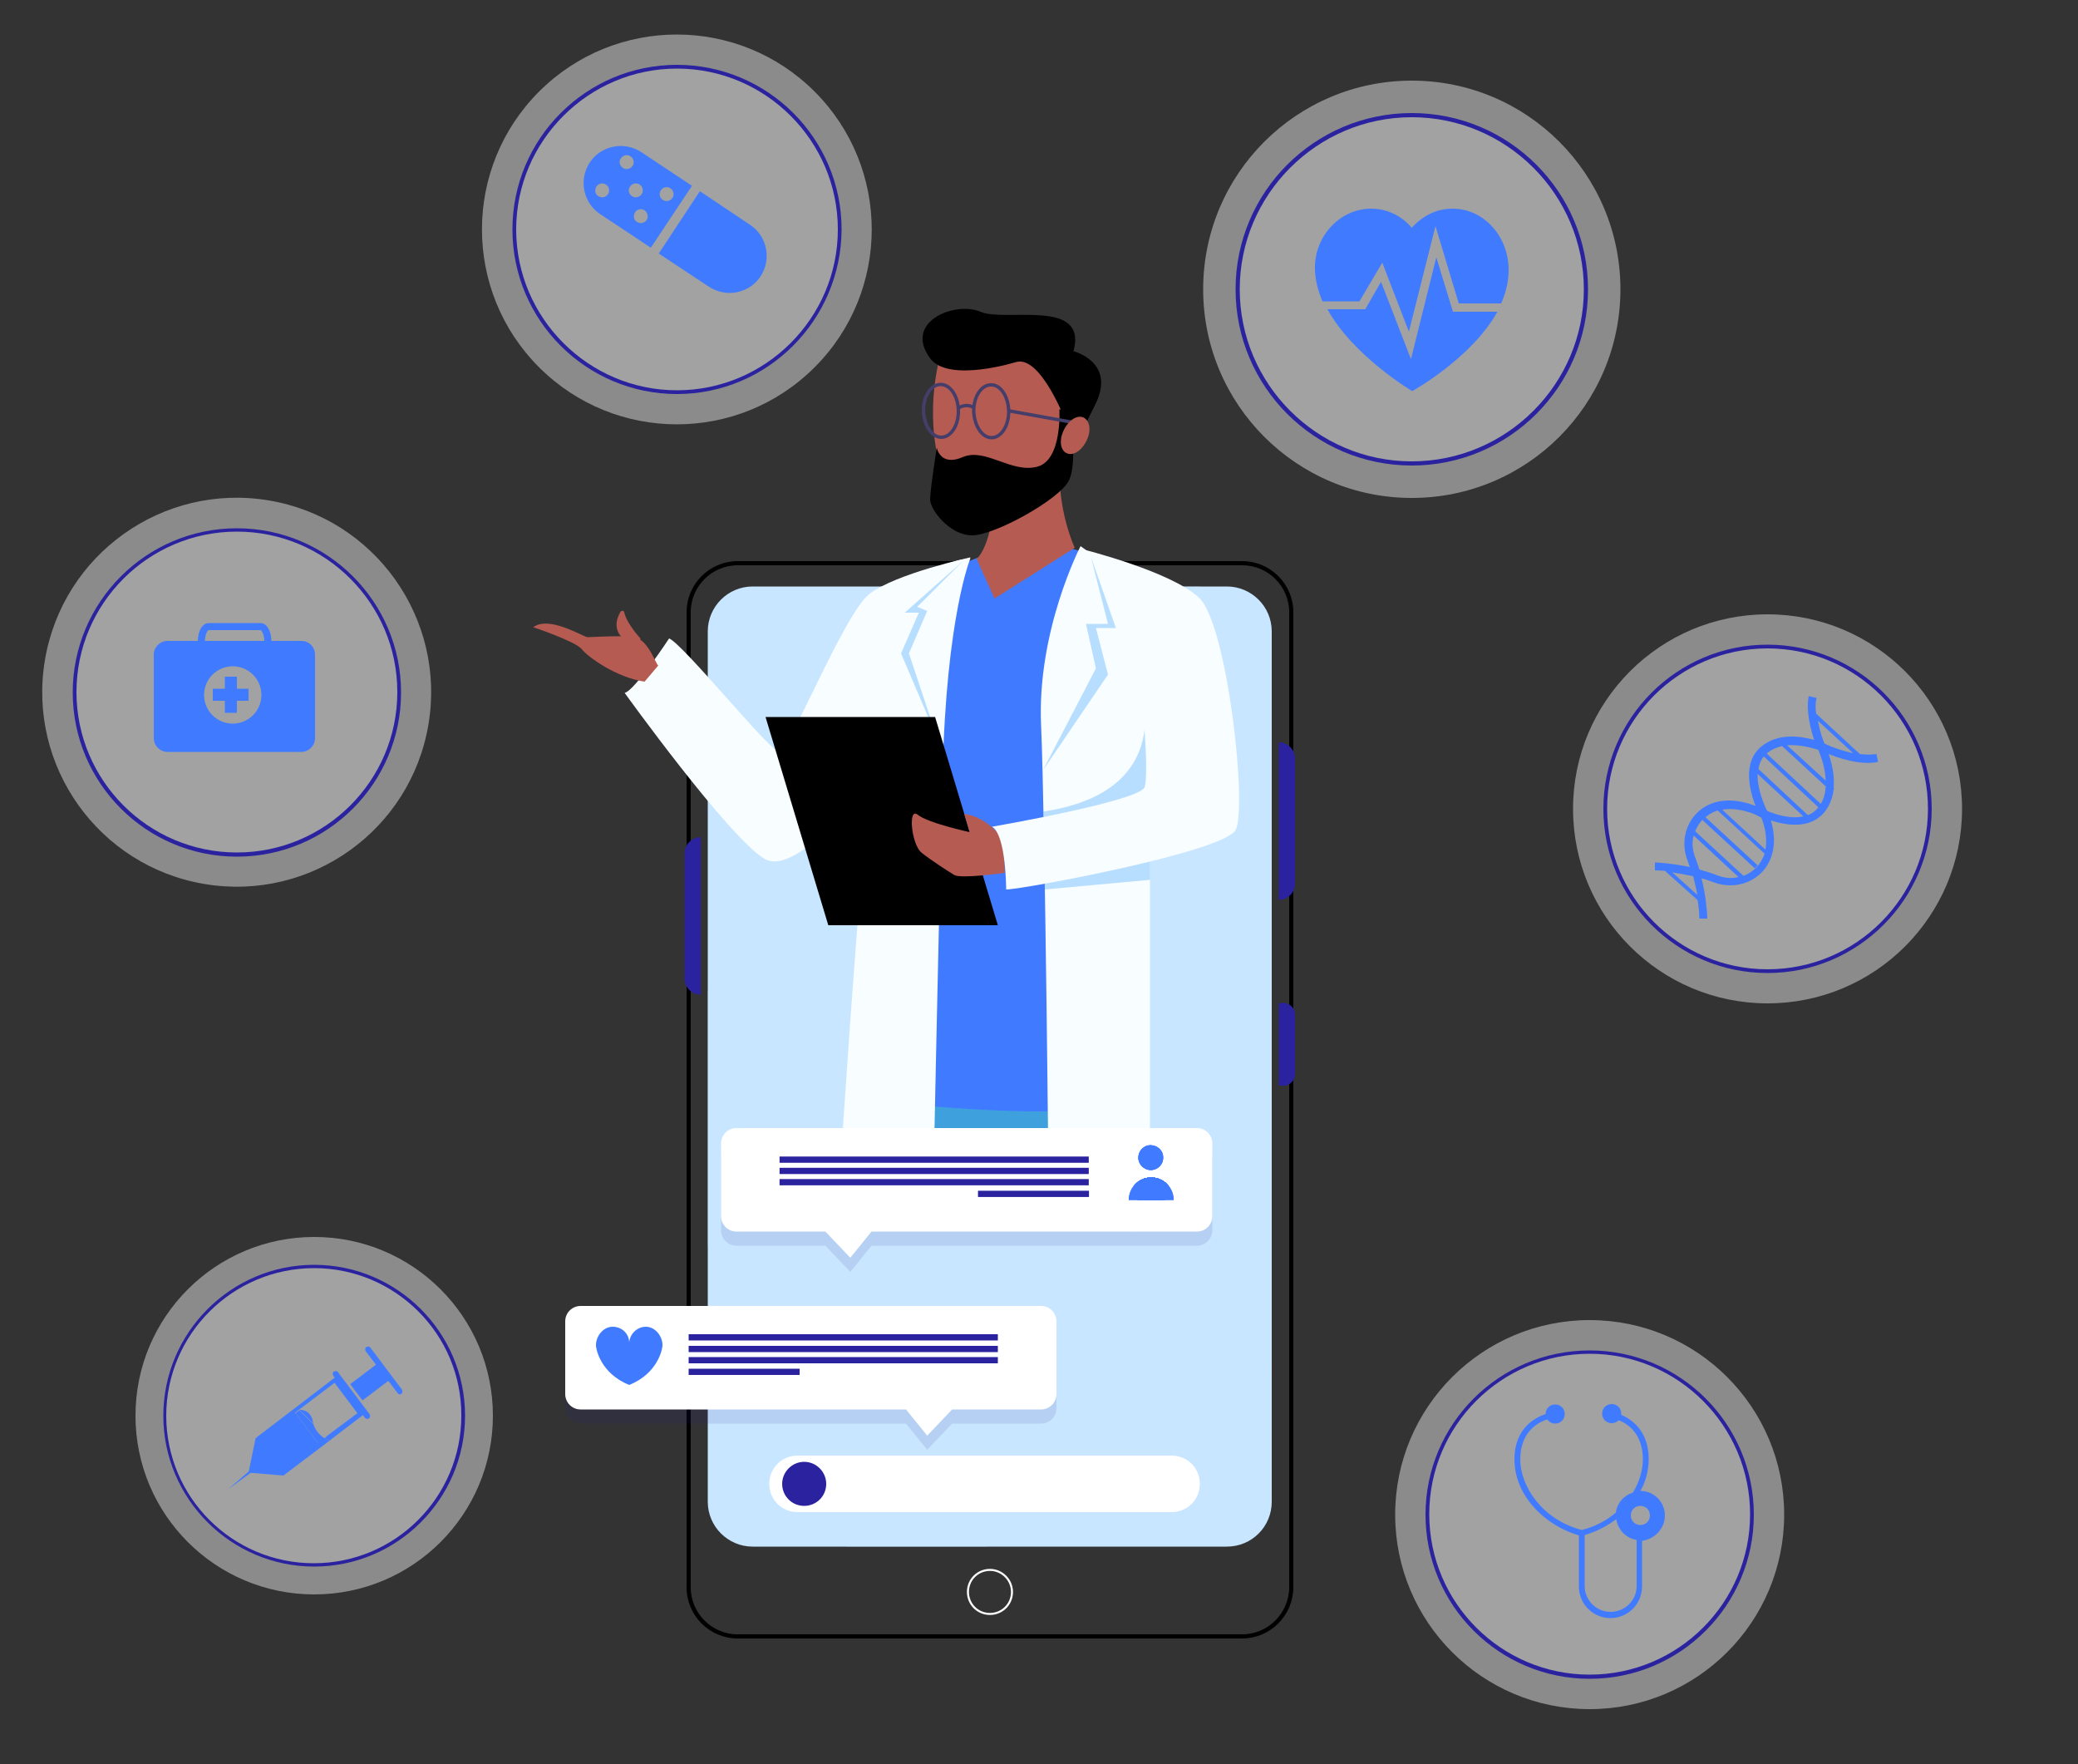 <?xml version="1.0" encoding="utf-8"?>
<!-- Generator: Adobe Illustrator 25.0.1, SVG Export Plug-In . SVG Version: 6.00 Build 0)  -->
<svg version="1.1" id="OBJECTS" xmlns="http://www.w3.org/2000/svg" xmlns:xlink="http://www.w3.org/1999/xlink" x="0px" y="0px"
	 viewBox="0 0 500 424.5" style="enable-background:new 0 0 500 424.5;" xml:space="preserve">
<rect x="0" y="0" width="500" height="424.5" fill="#333333" stroke="none"/>
<style type="text/css">
	.st0{opacity:0.2;fill:#FFFFFF;}
	.st1{opacity:0.43;fill:#FFFFFF;}
	.st2{fill:#2A229E;}
	.st3{fill:#407BFF;}
	.st4{fill:none;stroke:#000000;stroke-miterlimit:10;}
	.st5{opacity:0.27;clip-path:url(#XMLID_2_);fill:#C8E6FF;}
	.st6{fill:none;stroke:#FFFFFF;stroke-width:0.486;stroke-miterlimit:10;}
	.st7{opacity:0.11;fill:#2A229E;}
	.st8{fill:#FFFFFF;}
	.st9{clip-path:url(#XMLID_6_);fill:#1A6DFF;}
	.st10{opacity:0.47;clip-path:url(#XMLID_7_);fill:#6FBCFF;}
	.st11{fill:#F8FDFF;}
	.st12{fill:#B55B52;}
	.st13{fill:#FFC6BA;}
	.st14{opacity:0.47;fill:#6FBCFF;}
	.st15{fill:none;stroke:#453E6B;stroke-width:0.809;stroke-miterlimit:10;}
	.st16{clip-path:url(#SVGID_2_);fill:#407BFF;}
	.st17{clip-path:url(#SVGID_4_);fill:#407BFF;}
</style>
<circle class="st0" cx="162.9" cy="55.2" r="39.1"/>
<ellipse transform="matrix(0.707 -0.707 0.707 0.707 8.662 131.343)" class="st1" cx="162.9" cy="55.2" rx="46.9" ry="46.9"/>
<g>
	<path class="st2" d="M162.9,94.8c-21.8,0-39.6-17.7-39.6-39.6c0-21.8,17.7-39.6,39.6-39.6c21.8,0,39.6,17.7,39.6,39.6
		C202.4,77,184.7,94.8,162.9,94.8z M162.9,16.5c-21.3,0-38.7,17.4-38.7,38.7c0,21.3,17.4,38.7,38.7,38.7s38.7-17.4,38.7-38.7
		C201.6,33.9,184.2,16.5,162.9,16.5z"/>
</g>
<ellipse transform="matrix(0.932 -0.362 0.362 0.932 -41.62 167.266)" class="st0" cx="425.3" cy="194.6" rx="39.1" ry="39.1"/>
<circle class="st1" cx="425.3" cy="194.6" r="46.8"/>
<g>
	<path class="st2" d="M425.3,234.1c-21.8,0-39.5-17.7-39.5-39.5s17.7-39.5,39.5-39.5c21.8,0,39.5,17.7,39.5,39.5
		S447,234.1,425.3,234.1z M425.3,156c-21.3,0-38.6,17.3-38.6,38.6c0,21.3,17.3,38.6,38.6,38.6c21.3,0,38.6-17.3,38.6-38.6
		C463.9,173.3,446.6,156,425.3,156z"/>
</g>
<circle class="st0" cx="339.7" cy="69.6" r="41.9"/>
<circle class="st1" cx="339.7" cy="69.6" r="50.2"/>
<g>
	<path class="st2" d="M339.7,112c-23.4,0-42.4-19-42.4-42.4c0-23.4,19-42.4,42.4-42.4c23.4,0,42.4,19,42.4,42.4
		C382.1,93,363.1,112,339.7,112z M339.7,28.2c-22.8,0-41.4,18.6-41.4,41.4s18.6,41.4,41.4,41.4c22.8,0,41.4-18.6,41.4-41.4
		S362.5,28.2,339.7,28.2z"/>
</g>
<g>
	<path class="st3" d="M170.6,69c4.1,2.7,9.7,1.6,12.4-2.5c2.7-4.1,1.6-9.7-2.5-12.4L168.4,46l-9.9,15L170.6,69z"/>
	<path class="st3" d="M166.5,44.7l-12.2-8.1c-4.1-2.7-9.7-1.6-12.4,2.5c-2.7,4.1-1.6,9.7,2.5,12.4l12.2,8.1L166.5,44.7z M149.4,38.1
		c0.5-0.8,1.6-1,2.3-0.5c0.8,0.5,1,1.6,0.5,2.3c-0.5,0.8-1.6,1-2.3,0.5C149.1,39.9,148.8,38.8,149.4,38.1z M159,45.8
		c0.5-0.8,1.6-1,2.3-0.5c0.8,0.5,1,1.6,0.5,2.3c-0.5,0.8-1.6,1-2.3,0.5C158.7,47.6,158.5,46.6,159,45.8z M151.6,44.9
		c0.5-0.8,1.6-1,2.3-0.5c0.8,0.5,1,1.6,0.5,2.3c-0.5,0.8-1.6,1-2.3,0.5C151.3,46.7,151,45.7,151.6,44.9z M143.5,44.9
		c0.5-0.8,1.6-1,2.3-0.5c0.8,0.5,1,1.6,0.5,2.3c-0.5,0.8-1.6,1-2.3,0.5C143.2,46.8,143,45.7,143.5,44.9z M152.8,51.1
		c0.5-0.8,1.6-1,2.3-0.5s1,1.6,0.5,2.3c-0.5,0.8-1.6,1-2.3,0.5C152.5,53,152.3,51.9,152.8,51.1z"/>
</g>
<circle class="st0" cx="75.6" cy="340.6" r="35.9"/>
<circle class="st1" cx="75.6" cy="340.6" r="43"/>
<g>
	<path class="st2" d="M75.6,376.9c-20,0-36.3-16.3-36.3-36.3c0-20,16.3-36.3,36.3-36.3c20,0,36.3,16.3,36.3,36.3
		C111.9,360.6,95.6,376.9,75.6,376.9z M75.6,305.1C56,305.1,40,321,40,340.6c0,19.6,15.9,35.5,35.5,35.5s35.5-15.9,35.5-35.5
		C111.1,321,95.1,305.1,75.6,305.1z"/>
</g>
<g>
	<g>
		<polygon class="st3" points="54.9,358.3 54.9,358.3 60.8,353.2 61.2,353.7 		"/>
		<path class="st3" d="M78.1,346l-1.6,1.2l-5.5-7.3l0.9-0.7l8.6-6.5l5.5,7.3l-7.5,5.6l0.9,0.9l8.4-6.4l-6.8-9L61.5,346l-1.7,8.3
			l8.4,0.7l11.1-8.4C79.1,346.5,78.6,346.3,78.1,346z"/>
		<path class="st3" d="M75.4,342.6l-3.4-3.3l-0.9,0.7l5.5,7.3l1.6-1.2C77.1,345.4,75.9,344.3,75.4,342.6z"/>
		<path class="st3" d="M78.1,346c0.5,0.3,1,0.5,1.3,0.6l0.1-0.1l-0.9-0.9L78.1,346z"/>
		<path class="st3" d="M75.3,342c-0.6-3.1-3.3-2.8-3.3-2.8l3.4,3.3C75.3,342.4,75.3,342.2,75.3,342z"/>
	</g>
	<path class="st3" d="M87.8,341.1L80.2,331c-0.2-0.3-0.2-0.8,0.1-1v0c0.3-0.2,0.8-0.2,1,0.1l7.6,10.1c0.2,0.3,0.2,0.8-0.1,1l0,0
		C88.5,341.5,88,341.4,87.8,341.1z"/>
	<path class="st3" d="M95.7,335.2L88,325.1c-0.2-0.3-0.2-0.8,0.1-1l0,0c0.3-0.2,0.8-0.2,1,0.1l7.6,10.1c0.2,0.3,0.2,0.8-0.1,1l0,0
		C96.3,335.6,95.9,335.5,95.7,335.2z"/>
	
		<rect x="86.6" y="328.1" transform="matrix(0.603 0.798 -0.798 0.603 300.571 60.998)" class="st3" width="4.9" height="8.4"/>
</g>
<ellipse transform="matrix(0.239 -0.971 0.971 0.239 -118.396 182.002)" class="st0" cx="57" cy="166.6" rx="39.1" ry="39.1"/>
<ellipse transform="matrix(0.165 -0.986 0.986 0.165 -116.721 195.255)" class="st1" cx="57" cy="166.6" rx="46.8" ry="46.8"/>
<g>
	<path class="st2" d="M57,206.1c-21.8,0-39.5-17.7-39.5-39.5s17.7-39.5,39.5-39.5c21.8,0,39.5,17.7,39.5,39.5S78.8,206.1,57,206.1z
		 M57,127.9c-21.3,0-38.6,17.3-38.6,38.6s17.3,38.6,38.6,38.6c21.3,0,38.6-17.3,38.6-38.6S78.3,127.9,57,127.9z"/>
</g>
<g>
	<polygon class="st3" points="59.8,165.7 57,165.7 57,162.8 54.1,162.8 54.1,165.7 51.2,165.7 51.2,168.6 54.1,168.6 54.1,171.5 
		57,171.5 57,168.6 59.8,168.6 	"/>
	<path class="st3" d="M72.5,154.2H40.3c-1.8,0-3.3,1.5-3.3,3.3v20.1c0,1.8,1.5,3.3,3.3,3.3h32.2c1.8,0,3.3-1.5,3.3-3.3v-20.1
		C75.8,155.7,74.4,154.2,72.5,154.2z M56,174.1c-3.8,0-6.9-3.1-6.9-6.9c0-3.8,3.1-6.9,6.9-6.9c3.8,0,6.9,3.1,6.9,6.9
		C62.9,171,59.8,174.1,56,174.1z"/>
	<g>
		<path class="st3" d="M65.3,155.9h-1.7v-1.6c0-1.7-0.7-2.7-0.9-2.7H50.2c-0.2,0-0.9,1-0.9,2.7v1.6h-1.7v-1.6c0-2.5,1.1-4.4,2.6-4.4
			h12.5c1.5,0,2.6,1.9,2.6,4.4V155.9z"/>
	</g>
</g>
<g>
	<path class="st3" d="M332.6,63.2l6.4,16.6l6.4-25.4L351,73h10.2c1.1-2.5,1.8-5.2,1.8-8c0-8.2-6-14.8-13.5-14.8
		c-3.9,0-7.3,1.8-9.8,4.6c-2.5-2.9-5.9-4.6-9.8-4.6c-7.4,0-13.8,6.6-13.5,14.8c0.1,2.6,0.8,5.1,1.8,7.5h8.9L332.6,63.2z"/>
	<path class="st3" d="M345.6,61.9l-6.1,24.5l-7.2-18.6l-3.8,6.6h-9.1c6.2,11.3,20.4,19.7,20.4,19.7s14.3-7.9,20.5-19.1h-10.7
		L345.6,61.9z"/>
</g>
<g>
	<path class="st3" d="M451.9,183.3l-0.4-1.9c-1.2,0.2-2.6,0.2-4,0l-10.5-9.7c-0.2-1.3-0.2-2.6,0.1-3.8l-1.9-0.4
		c-0.7,3.6,0.5,8,1.3,10.5c-3.6-1-8.8-1.6-12.7,1.6c-4.6,3.8-2.8,10.6-1.4,14.3c-5.6-2.2-10.7-1.6-14,1.6c-3,2.9-3.9,7.4-2.4,11.4
		c0.2,0.6,0.4,1.1,0.6,1.7c-4.8-1-8.2-1.1-8.4-1.1v1.9c0,0,0.9,0,2.4,0.1l7.9,7.1c0.4,2.7,0.4,4.4,0.4,4.4l1.9,0
		c0-0.1,0-1.5-0.3-3.6l0.1-0.1l-0.1-0.1c-0.2-1.6-0.5-3.7-1.1-5.9c1,0.3,2,0.6,3,1c1.3,0.5,2.7,0.7,4,0.7c2.8,0,5.5-1.1,7.5-3.1
		c2.9-3.1,3.7-7.5,2.2-12.5c3.8,1.2,9.4,2.1,12.8-1.9c1.4-1.7,2.1-3.7,2.3-5.6l0.2-0.2l-0.2-0.1c0.3-3.1-0.5-6.2-1.2-8.2
		C441.4,182,447.4,184.3,451.9,183.3z M428.8,179.5l10.5,9.7c-0.1,1.5-0.4,2.9-1.2,4.2l-13-12.1c0,0,0,0,0.1-0.1
		C426.3,180.3,427.5,179.8,428.8,179.5z M408.4,215.3l-6-5.4c1.4,0.2,3.1,0.5,5,0.9C407.8,212.5,408.2,214,408.4,215.3z
		 M413.2,210.6c-1.5-0.6-2.9-1-4.3-1.4c-0.3-0.9-0.6-1.9-1-2.9c-0.7-1.8-0.8-3.6-0.4-5.3l10.8,10C416.8,211.4,415,211.3,413.2,210.6
		z M422.6,208.7c-0.9,0.9-1.9,1.6-3.1,2L407.9,200c0.4-1.1,1.1-2.2,2-3c1-0.9,2.1-1.6,3.4-2l11.3,10.4
		C424.1,206.7,423.5,207.8,422.6,208.7z M424.8,204.4l-10.4-9.6c2.3-0.4,5,0,7.8,1.1c0.2,0.1,0.7,0.4,1.6,0.8
		C424.9,199.5,425.2,202.1,424.8,204.4z M425.2,195.1c-0.6-1.2-2.4-5.2-2.3-8.9l11,10.2C430.9,197.1,427.4,196,425.2,195.1z
		 M435,196.1L423.1,185c0.2-1.1,0.6-2.2,1.3-3l13.1,12.2c-0.1,0.1-0.1,0.1-0.1,0.2C436.7,195.2,435.9,195.8,435,196.1z M430,179.3
		c2.8-0.2,5.6,0.5,7.5,1.1c0.5,1.2,1.7,4.2,1.8,7.4L430,179.3z M439,178.9c-0.3-0.6-1.1-2.9-1.6-5.5l8.5,7.8
		c-2.9-0.6-5.3-1.6-5.3-1.6C440.4,179.5,439.9,179.3,439,178.9z"/>
	
		<rect x="415.8" y="194.2" transform="matrix(0.678 -0.735 0.735 0.678 -15.048 371.211)" class="st3" width="1" height="17.2"/>
</g>
<ellipse transform="matrix(0.581 -0.814 0.814 0.581 -136.324 463.857)" class="st0" cx="382.5" cy="364.4" rx="39.1" ry="39.1"/>
<circle class="st1" cx="382.5" cy="364.4" r="46.8"/>
<g>
	<path class="st2" d="M382.5,403.9c-21.8,0-39.5-17.7-39.5-39.5s17.7-39.5,39.5-39.5c21.8,0,39.5,17.7,39.5,39.5
		S404.3,403.9,382.5,403.9z M382.5,325.7c-21.3,0-38.6,17.3-38.6,38.6c0,21.3,17.3,38.6,38.6,38.6c21.3,0,38.6-17.3,38.6-38.6
		C421.1,343.1,403.8,325.7,382.5,325.7z"/>
</g>
<path class="st3" d="M400.6,364.6c0-3.2-2.6-5.9-5.9-5.9c1.2-2.1,2-4.7,2-7.7c0-6.8-4.2-9.6-6.6-10.6c0-0.1,0-0.2,0-0.3
	c0-1.3-1-2.3-2.3-2.3c-1.3,0-2.3,1-2.3,2.3s1,2.3,2.3,2.3c0.7,0,1.3-0.3,1.7-0.7c2.1,0.8,5.8,3.2,5.8,9.4c0,2.5-0.8,5.4-2.4,8
	c-2.2,0.7-3.8,2.5-4.1,4.8c-2.2,1.9-5,3.4-8.2,4.2c-9.6-2.5-14.8-10.6-14.8-17c0-7,4.8-9.1,6.5-9.6c0.4,0.6,1.1,1,1.9,1
	c1.3,0,2.3-1,2.3-2.3s-1-2.3-2.3-2.3c-1.3,0-2.3,1-2.3,2.3c-2.1,0.7-7.5,3.1-7.5,10.9c0,5.5,2.8,9.6,5.2,12.1
	c2.8,2.9,6.5,5.1,10.3,6.2v12.3c0,4.2,3.4,7.6,7.6,7.6c4.2,0,7.6-3.4,7.6-7.6v-11C398.2,370.3,400.6,367.7,400.6,364.6z
	 M387.5,387.8c-3.4,0-6.2-2.8-6.2-6.2v-12.3c2.6-0.7,5.3-2.1,7.6-3.8c0.4,2.6,2.4,4.6,4.9,5v11.1C393.8,385,391,387.8,387.5,387.8z
	 M394.7,366.9c-1.3,0-2.3-1-2.3-2.3s1-2.3,2.3-2.3c1.3,0,2.3,1,2.3,2.3S396,366.9,394.7,366.9z"/>
<g>
	<path class="st4" d="M298.9,393.7H177.5c-6.5,0-11.8-5.3-11.8-11.8V147.3c0-6.5,5.3-11.8,11.8-11.8h121.4c6.5,0,11.8,5.3,11.8,11.8
		V382C310.6,388.5,305.3,393.7,298.9,393.7z"/>
	<path class="st2" d="M307.7,216.5L307.7,216.5v-37.9l0,0c2.1,0,3.9,1.7,3.9,3.9v30.1C311.6,214.8,309.8,216.5,307.7,216.5z"/>
	<path class="st2" d="M168.6,201.4L168.6,201.4v37.9l0,0c-2.1,0-3.9-1.7-3.9-3.9v-30.1C164.7,203.2,166.5,201.4,168.6,201.4z"/>
	<path class="st2" d="M308.8,261.2h-1.1v-19.9h1.1c1.6,0,2.8,1.3,2.8,2.8v14.3C311.6,260,310.3,261.2,308.8,261.2z"/>
</g>
<g>
	<defs>
		<path id="XMLID_5_" d="M295.2,372.1H181.1c-5.9,0-10.8-4.8-10.8-10.8V151.9c0-5.9,4.8-10.8,10.8-10.8h114.1
			c5.9,0,10.8,4.8,10.8,10.8v209.4C306,367.3,301.2,372.1,295.2,372.1z"/>
	</defs>
	<use xlink:href="#XMLID_5_"  style="overflow:visible;fill:#C8E6FF;"/>
	<clipPath id="XMLID_2_">
		<use xlink:href="#XMLID_5_"  style="overflow:visible;"/>
	</clipPath>
	<polygon class="st5" points="138.5,284.1 272.7,91.5 323.7,94.4 142.9,336.6 	"/>
	<path class="st5" d="M188.6,388.6C191,385.2,366,197.5,366,197.5l19,37.4l-75.4,91.4l-110.1,69.8l-14.2-2.4"/>
</g>
<path class="st6" d="M243.5,383c0,3-2.4,5.3-5.3,5.3c-3,0-5.3-2.4-5.3-5.3c0-3,2.4-5.3,5.3-5.3C241.1,377.7,243.5,380.1,243.5,383z"
	/>
<path class="st7" d="M250.5,317.6H139.7c-2,0-3.7,1.6-3.7,3.7v17.5c0,2,1.6,3.7,3.7,3.7H218l5.1,6.3l6-6.3h21.4c2,0,3.7-1.6,3.7-3.7
	v-17.5C254.2,319.3,252.6,317.6,250.5,317.6z"/>
<path class="st8" d="M250.5,314.2H139.7c-2,0-3.7,1.6-3.7,3.7v17.5c0,2,1.6,3.7,3.7,3.7H218l5.1,6.3l6-6.3h21.4c2,0,3.7-1.6,3.7-3.7
	v-17.5C254.2,315.9,252.6,314.2,250.5,314.2z"/>
<g>
	<defs>
		<path id="XMLID_3_" d="M211.9,260.7l2.9,29.7h44.7l5.3-39.9l-31.6-4.9C233.3,245.7,206.6,243.2,211.9,260.7z"/>
	</defs>
	<use xlink:href="#XMLID_3_"  style="overflow:visible;fill:#3EA1DE;"/>
	<clipPath id="XMLID_6_">
		<use xlink:href="#XMLID_3_"  style="overflow:visible;"/>
	</clipPath>
	<path class="st9" d="M206.6,248.6c-0.6,1.9,56.9,8.3,66.1-2.4C287.9,228.5,210.4,235.5,206.6,248.6z"/>
</g>
<path class="st3" d="M239.1,132.7c0,0-22.9,7.9-23.8,15.7c-1,7.9,0,117,0,117s44.7,4.5,49.6,0c4.9-4.5,10.7-124.3,6.3-128.2
	c-4.4-3.9-20.4-6.7-20.4-6.7L239.1,132.7z"/>
<g>
	<defs>
		<path id="XMLID_4_" d="M260,131.4c0,0-10.5,20.2-9.5,43c1,22.9,1.9,119.1,1.9,119.1l24.3-5.8V153.5
			C276.8,153.5,272.9,140.3,260,131.4z"/>
	</defs>
	<use xlink:href="#XMLID_4_"  style="overflow:visible;fill:#F8FDFF;"/>
	<clipPath id="XMLID_7_">
		<use xlink:href="#XMLID_4_"  style="overflow:visible;"/>
	</clipPath>
	<path class="st10" d="M250.3,214.1l31.6-2.9l-7.8-47.2c0,0,10.7,27.7-25.8,31.6c-36.8,3.9,3,15.4,3,15.4"/>
</g>
<path class="st11" d="M233.5,134.3c0,0-5.8,13.9-6.7,51.8c-1,37.9-2.4,107.5-2.4,107.5l-22.9-1.9c0,0,8.3-135.7,13.6-145.9
	C220.4,135.5,233.5,134.3,233.5,134.3z"/>
<path class="st11" d="M233.5,134.1c0,0-18,3.9-24.3,8.8c-6.3,4.9-19.4,38.4-21.9,37.9c-2.4-0.5-22.9-25.8-26.3-27.2
	c0,0-8.3,12.6-10.7,13.1c0,0,24.8,34.5,33.6,39.9c8.8,5.3,29.7-23.8,29.7-23.8L233.5,134.1z"/>
<path class="st12" d="M226.4,84.5c0,0.9-4.3,13.8,0,28.5c4.3,14.7,12.1,12.9,12.1,12.9s-0.9,6-3.5,8.6l4.3,9.5l19.3-12.2
	c0,0-7.2-15.4-1.2-29.2c6-13.8-17.3-35.4-30.2-18.1"/>
<path d="M254.9,98.3c0,0,0.8,12.5-5.4,14c-6.2,1.6-12.5-4.7-17.9-2.3c-5.4,2.3-6.2-2.3-6.2-2.3s-1.6,10.1-1.6,12.5s4.7,8.6,10.1,8.6
	s21-8.6,23.3-13.2c2.3-4.7,0-17.1,0-17.1H254.9z"/>
<path d="M244.5,87.1c0,0-16.3,5.1-20.7-0.9c-6.5-8.8,6-13.8,12.1-11.2c6,2.6,25.9-3.4,22.4,9.5c0,0,10.4,2.6,5.2,12.9
	c-5.2,10.3-6.9,15.5-6.9,15.5v-11.2C256.6,101.8,250.5,85.4,244.5,87.1z"/>
<g>
	<path class="st12" d="M154.1,153.6c0,0-3.3-3.5-3.9-6.3c-0.1-0.4-0.6-0.5-0.9-0.1c-0.9,1.5-1.9,4.3,0.8,6.6
		C154,157.2,154.1,153.6,154.1,153.6z"/>
	<path class="st12" d="M158.4,160.1c-0.5,0-2.4-6.3-5.8-6.8c-3.4-0.5-10.2,0-11.2,0c-1,0-9.2-5.3-13.1-2.4c0,0,10.2,3.4,11.7,5.3
		c1.5,1.9,8.3,6.8,15.1,7.8"/>
	<path class="st13" d="M130.2,150.1"/>
</g>
<polygon class="st14" points="262.5,134 266.6,150.1 261.3,150.1 263.7,160.8 250.9,185.4 266.6,162.3 263.7,151.1 268.5,151.1 "/>
<polygon class="st14" points="231.8,134.9 217.7,147.4 221.1,147.4 216.8,157.2 225.5,177.6 218.7,157.2 223.1,147 220.7,146 "/>
<polygon points="184.2,172.5 225,172.5 240.1,222.6 199.3,222.6 "/>
<path class="st12" d="M241.3,201.9c0,0-3.5-5.3-9.3-6.1l1.3,4.4c0,0-10.1-2.2-12.5-4.2c-2.4-1.9-1.5,7.3,1,9.2
	c2.4,1.9,6.3,4.4,7.8,5.3c1.5,1,12.2-0.5,12.2-0.5L241.3,201.9z"/>
<path class="st11" d="M260.3,132.1c0,0,21.4,5.3,28.2,11.7c6.8,6.3,11.7,50.6,8.8,55.9c-2.9,5.3-51.3,14.3-55.2,14.3
	c0,0,0-13.1-3.4-15.1c0,0,35.3-6.1,36.7-9.5C276.8,186.1,274.9,142.3,260.3,132.1z"/>
<path class="st15" d="M242.7,98.8c0.1,3.5-1.7,6.4-4,6.5c-2.3,0.1-4.2-2.7-4.4-6.2c-0.1-3.5,1.7-6.4,4-6.5
	C240.6,92.4,242.6,95.2,242.7,98.8z"/>
<path class="st15" d="M230.6,98.7c0.1,3.5-1.7,6.4-4,6.5c-2.3,0.1-4.2-2.7-4.4-6.2c-0.1-3.5,1.7-6.4,4-6.5
	C228.6,92.4,230.5,95.2,230.6,98.7z"/>
<line class="st15" x1="242.5" y1="98.8" x2="258.6" y2="101.7"/>
<path class="st15" d="M230.4,98.3c0,0,1.9-1.5,4-0.2"/>
<path class="st12" d="M261.4,106.1c-1.2,2.4-3.3,3.7-4.8,2.9c-1.5-0.7-1.8-3.2-0.6-5.6c1.2-2.4,3.3-3.7,4.8-2.9
	C262.3,101.3,262.6,103.8,261.4,106.1z"/>
<g>
	<path class="st8" d="M281.9,363.8h-90c-3.8,0-6.8-3-6.8-6.8l0,0c0-3.8,3-6.8,6.8-6.8h90c3.8,0,6.8,3,6.8,6.8l0,0
		C288.7,360.8,285.7,363.8,281.9,363.8z"/>
	<path class="st2" d="M198.8,357c0,3-2.4,5.3-5.3,5.3c-3,0-5.3-2.4-5.3-5.3s2.4-5.3,5.3-5.3C196.4,351.7,198.8,354.1,198.8,357z"/>
</g>
<g>
	<path class="st3" d="M159.4,323.6c0-2.2-1.8-4.4-4-4.4c-2.1,0-3.8,1.7-4,3.7l0,0l0,0c-0.1-2.1-1.8-3.7-4-3.7c-2.2,0-4,2.2-4,4.4
		c0,0.3,0,0.5,0.1,0.8l0,0c0,0,0.9,6,7.9,8.8c7-2.8,7.9-8.8,7.9-8.8l0,0C159.4,324.1,159.4,323.8,159.4,323.6z"/>
</g>
<rect x="165.7" y="321" class="st2" width="74.4" height="1.5"/>
<rect x="165.7" y="323.8" class="st2" width="74.4" height="1.5"/>
<rect x="165.7" y="326.5" class="st2" width="74.4" height="1.5"/>
<rect x="165.7" y="329.3" class="st2" width="26.7" height="1.5"/>
<path class="st7" d="M177.2,274.8H288c2,0,3.7,1.6,3.7,3.7V296c0,2-1.6,3.7-3.7,3.7h-78.3l-5.1,6.3l-6-6.3h-21.4
	c-2,0-3.7-1.6-3.7-3.7v-17.5C173.5,276.5,175.1,274.8,177.2,274.8z"/>
<path class="st8" d="M177.2,271.4H288c2,0,3.7,1.6,3.7,3.7v17.5c0,2-1.6,3.7-3.7,3.7h-78.3l-5.1,6.3l-6-6.3h-21.4
	c-2,0-3.7-1.6-3.7-3.7v-17.5C173.5,273.1,175.1,271.4,177.2,271.4z"/>
<rect x="187.6" y="278.2" transform="matrix(-1 -1.224647e-16 1.224647e-16 -1 449.572 557.951)" class="st2" width="74.4" height="1.5"/>
<rect x="187.6" y="281" transform="matrix(-1 -1.224647e-16 1.224647e-16 -1 449.572 563.461)" class="st2" width="74.4" height="1.5"/>
<rect x="187.6" y="283.8" transform="matrix(-1 -1.224647e-16 1.224647e-16 -1 449.572 568.972)" class="st2" width="74.4" height="1.5"/>
<rect x="235.2" y="286.5" transform="matrix(-1 -1.224647e-16 1.224647e-16 -1 497.223 574.482)" class="st2" width="26.7" height="1.5"/>
<g>
	<g>
		<g>
			<defs>
				<path id="SVGID_1_" d="M279.9,278.5c0,1.6-1.3,3-3,3c-1.6,0-3-1.3-3-3c0-1.6,1.3-3,3-3C278.6,275.6,279.9,276.9,279.9,278.5z"/>
			</defs>
			<use xlink:href="#SVGID_1_"  style="overflow:visible;fill:#407BFF;"/>
			<clipPath id="SVGID_2_">
				<use xlink:href="#SVGID_1_"  style="overflow:visible;"/>
			</clipPath>
			<rect x="273.9" y="275.6" class="st16" width="5.9" height="5.9"/>
			<path class="st16" d="M279.9,278.5c0,1.6-1.3,3-3,3c-1.6,0-3-1.3-3-3c0-1.6,1.3-3,3-3C278.6,275.6,279.9,276.9,279.9,278.5z"/>
			<path class="st16" d="M279.8,278.5c0,1.6-1.3,2.9-2.9,2.9c-1.6,0-2.9-1.3-2.9-2.9c0-1.6,1.3-2.9,2.9-2.9
				C278.5,275.6,279.8,276.9,279.8,278.5z"/>
			<path class="st16" d="M279.8,278.5c0,1.6-1.3,2.8-2.8,2.8c-1.6,0-2.8-1.3-2.8-2.8c0-1.6,1.3-2.8,2.8-2.8
				C278.5,275.7,279.8,277,279.8,278.5z"/>
			<path class="st16" d="M279.7,278.5c0,1.5-1.2,2.8-2.8,2.8c-1.5,0-2.8-1.2-2.8-2.8c0-1.5,1.2-2.8,2.8-2.8
				C278.5,275.8,279.7,277,279.7,278.5z"/>
			<path class="st16" d="M279.6,278.5c0,1.5-1.2,2.7-2.7,2.7c-1.5,0-2.7-1.2-2.7-2.7c0-1.5,1.2-2.7,2.7-2.7
				C278.4,275.8,279.6,277,279.6,278.5z"/>
			<path class="st16" d="M279.6,278.5c0,1.5-1.2,2.7-2.7,2.7c-1.5,0-2.7-1.2-2.7-2.7c0-1.5,1.2-2.7,2.7-2.7
				C278.4,275.9,279.6,277.1,279.6,278.5z"/>
			<path class="st16" d="M279.5,278.5c0,1.4-1.2,2.6-2.6,2.6c-1.4,0-2.6-1.2-2.6-2.6c0-1.4,1.2-2.6,2.6-2.6
				C278.4,275.9,279.5,277.1,279.5,278.5z"/>
			<path class="st16" d="M279.5,278.5c0,1.4-1.1,2.5-2.5,2.5c-1.4,0-2.5-1.1-2.5-2.5c0-1.4,1.1-2.5,2.5-2.5
				C278.3,276,279.5,277.1,279.5,278.5z"/>
			<path class="st16" d="M279.4,278.5c0,1.4-1.1,2.5-2.5,2.5c-1.4,0-2.5-1.1-2.5-2.5c0-1.4,1.1-2.5,2.5-2.5
				C278.3,276.1,279.4,277.2,279.4,278.5z"/>
			<path class="st16" d="M279.3,278.5c0,1.3-1.1,2.4-2.4,2.4c-1.3,0-2.4-1.1-2.4-2.4c0-1.3,1.1-2.4,2.4-2.4
				C278.3,276.1,279.3,277.2,279.3,278.5z"/>
			<path class="st16" d="M279.3,278.5c0,1.3-1.1,2.4-2.4,2.4c-1.3,0-2.4-1.1-2.4-2.4c0-1.3,1.1-2.4,2.4-2.4
				C278.2,276.2,279.3,277.2,279.3,278.5z"/>
			<path class="st16" d="M279.2,278.5c0,1.3-1,2.3-2.3,2.3c-1.3,0-2.3-1-2.3-2.3c0-1.3,1-2.3,2.3-2.3
				C278.2,276.2,279.2,277.3,279.2,278.5z"/>
			<path class="st16" d="M279.2,278.5c0,1.2-1,2.2-2.2,2.2c-1.2,0-2.2-1-2.2-2.2c0-1.2,1-2.2,2.2-2.2
				C278.2,276.3,279.2,277.3,279.2,278.5z"/>
			<path class="st16" d="M279.1,278.5c0,1.2-1,2.2-2.2,2.2c-1.2,0-2.2-1-2.2-2.2c0-1.2,1-2.2,2.2-2.2
				C278.1,276.4,279.1,277.3,279.1,278.5z"/>
			<path class="st16" d="M279,278.5c0,1.2-0.9,2.1-2.1,2.1c-1.2,0-2.1-0.9-2.1-2.1c0-1.2,0.9-2.1,2.1-2.1
				C278.1,276.4,279,277.4,279,278.5z"/>
			<path class="st16" d="M279,278.5c0,1.1-0.9,2.1-2.1,2.1c-1.1,0-2.1-0.9-2.1-2.1c0-1.1,0.9-2.1,2.1-2.1
				C278.1,276.5,279,277.4,279,278.5z"/>
			<path class="st16" d="M278.9,278.5c0,1.1-0.9,2-2,2s-2-0.9-2-2c0-1.1,0.9-2,2-2S278.9,277.4,278.9,278.5z"/>
			<path class="st16" d="M278.9,278.5c0,1.1-0.9,1.9-1.9,1.9c-1.1,0-1.9-0.9-1.9-1.9c0-1.1,0.9-1.9,1.9-1.9
				C278,276.6,278.9,277.5,278.9,278.5z"/>
			<path class="st16" d="M278.8,278.5c0,1-0.8,1.9-1.9,1.9c-1,0-1.9-0.8-1.9-1.9c0-1,0.8-1.9,1.9-1.9
				C278,276.7,278.8,277.5,278.8,278.5z"/>
			<path class="st16" d="M278.7,278.5c0,1-0.8,1.8-1.8,1.8c-1,0-1.8-0.8-1.8-1.8c0-1,0.8-1.8,1.8-1.8
				C277.9,276.7,278.7,277.5,278.7,278.5z"/>
			<path class="st16" d="M278.7,278.5c0,1-0.8,1.8-1.8,1.8c-1,0-1.8-0.8-1.8-1.8c0-1,0.8-1.8,1.8-1.8
				C277.9,276.8,278.7,277.6,278.7,278.5z"/>
			<path class="st16" d="M278.6,278.5c0,0.9-0.8,1.7-1.7,1.7c-0.9,0-1.7-0.8-1.7-1.7c0-0.9,0.8-1.7,1.7-1.7
				C277.9,276.9,278.6,277.6,278.6,278.5z"/>
			<path class="st16" d="M278.6,278.5c0,0.9-0.7,1.6-1.6,1.6c-0.9,0-1.6-0.7-1.6-1.6c0-0.9,0.7-1.6,1.6-1.6
				C277.8,276.9,278.6,277.6,278.6,278.5z"/>
			<circle class="st16" cx="276.9" cy="278.5" r="1.6"/>
			<path class="st16" d="M278.4,278.5c0,0.8-0.7,1.5-1.5,1.5c-0.8,0-1.5-0.7-1.5-1.5c0-0.8,0.7-1.5,1.5-1.5
				C277.8,277,278.4,277.7,278.4,278.5z"/>
			<path class="st16" d="M278.4,278.5c0,0.8-0.7,1.5-1.5,1.5c-0.8,0-1.5-0.7-1.5-1.5c0-0.8,0.7-1.5,1.5-1.5
				C277.7,277.1,278.4,277.7,278.4,278.5z"/>
			<path class="st16" d="M278.3,278.5c0,0.8-0.6,1.4-1.4,1.4c-0.8,0-1.4-0.6-1.4-1.4c0-0.8,0.6-1.4,1.4-1.4
				C277.7,277.2,278.3,277.8,278.3,278.5z"/>
			<path class="st16" d="M278.2,278.5c0,0.7-0.6,1.3-1.3,1.3c-0.7,0-1.3-0.6-1.3-1.3c0-0.7,0.6-1.3,1.3-1.3
				C277.7,277.2,278.2,277.8,278.2,278.5z"/>
			<path class="st16" d="M278.2,278.5c0,0.7-0.6,1.3-1.3,1.3c-0.7,0-1.3-0.6-1.3-1.3c0-0.7,0.6-1.3,1.3-1.3
				C277.6,277.3,278.2,277.8,278.2,278.5z"/>
			<path class="st16" d="M278.1,278.5c0,0.7-0.5,1.2-1.2,1.2c-0.7,0-1.2-0.5-1.2-1.2c0-0.7,0.5-1.2,1.2-1.2
				C277.6,277.3,278.1,277.9,278.1,278.5z"/>
			<path class="st16" d="M278.1,278.5c0,0.6-0.5,1.2-1.2,1.2c-0.6,0-1.2-0.5-1.2-1.2s0.5-1.2,1.2-1.2
				C277.6,277.4,278.1,277.9,278.1,278.5z"/>
			<path class="st16" d="M278,278.5c0,0.6-0.5,1.1-1.1,1.1c-0.6,0-1.1-0.5-1.1-1.1c0-0.6,0.5-1.1,1.1-1.1
				C277.5,277.5,278,277.9,278,278.5z"/>
			<path class="st16" d="M277.9,278.5c0,0.6-0.5,1-1,1c-0.6,0-1-0.5-1-1c0-0.6,0.5-1,1-1C277.5,277.5,277.9,278,277.9,278.5z"/>
			<path class="st16" d="M277.9,278.5c0,0.5-0.4,1-1,1c-0.5,0-1-0.4-1-1c0-0.5,0.4-1,1-1C277.5,277.6,277.9,278,277.9,278.5z"/>
			<path class="st16" d="M277.8,278.5c0,0.5-0.4,0.9-0.9,0.9c-0.5,0-0.9-0.4-0.9-0.9c0-0.5,0.4-0.9,0.9-0.9
				C277.4,277.6,277.8,278,277.8,278.5z"/>
			<path class="st16" d="M277.8,278.5c0,0.5-0.4,0.8-0.8,0.8c-0.5,0-0.8-0.4-0.8-0.8s0.4-0.8,0.8-0.8
				C277.4,277.7,277.8,278.1,277.8,278.5z"/>
			<path class="st16" d="M277.7,278.5c0,0.4-0.4,0.8-0.8,0.8c-0.4,0-0.8-0.4-0.8-0.8c0-0.4,0.4-0.8,0.8-0.8
				C277.4,277.8,277.7,278.1,277.7,278.5z"/>
			<path class="st16" d="M277.6,278.5c0,0.4-0.3,0.7-0.7,0.7c-0.4,0-0.7-0.3-0.7-0.7c0-0.4,0.3-0.7,0.7-0.7
				C277.3,277.8,277.6,278.1,277.6,278.5z"/>
			<path class="st16" d="M277.6,278.5c0,0.4-0.3,0.7-0.7,0.7c-0.4,0-0.7-0.3-0.7-0.7c0-0.4,0.3-0.7,0.7-0.7
				C277.3,277.9,277.6,278.2,277.6,278.5z"/>
			<path class="st16" d="M277.5,278.5c0,0.3-0.3,0.6-0.6,0.6c-0.3,0-0.6-0.3-0.6-0.6c0-0.3,0.3-0.6,0.6-0.6
				C277.3,277.9,277.5,278.2,277.5,278.5z"/>
			<path class="st16" d="M277.5,278.5c0,0.3-0.2,0.5-0.5,0.5c-0.3,0-0.5-0.2-0.5-0.5c0-0.3,0.2-0.5,0.5-0.5
				C277.2,278,277.5,278.2,277.5,278.5z"/>
			<path class="st16" d="M277.4,278.5c0,0.3-0.2,0.5-0.5,0.5c-0.3,0-0.5-0.2-0.5-0.5c0-0.3,0.2-0.5,0.5-0.5
				C277.2,278.1,277.4,278.3,277.4,278.5z"/>
			<path class="st16" d="M277.3,278.5c0,0.2-0.2,0.4-0.4,0.4c-0.2,0-0.4-0.2-0.4-0.4c0-0.2,0.2-0.4,0.4-0.4
				C277.2,278.1,277.3,278.3,277.3,278.5z"/>
			<path class="st16" d="M277.3,278.5c0,0.2-0.2,0.4-0.4,0.4c-0.2,0-0.4-0.2-0.4-0.4c0-0.2,0.2-0.4,0.4-0.4
				C277.1,278.2,277.3,278.3,277.3,278.5z"/>
			<path class="st16" d="M277.2,278.5c0,0.2-0.1,0.3-0.3,0.3c-0.2,0-0.3-0.1-0.3-0.3c0-0.2,0.1-0.3,0.3-0.3
				C277.1,278.2,277.2,278.4,277.2,278.5z"/>
			<path class="st16" d="M277.2,278.5c0,0.1-0.1,0.2-0.2,0.2c-0.1,0-0.2-0.1-0.2-0.2c0-0.1,0.1-0.2,0.2-0.2
				C277.1,278.3,277.2,278.4,277.2,278.5z"/>
			<path class="st16" d="M277.1,278.5c0,0.1-0.1,0.2-0.2,0.2c-0.1,0-0.2-0.1-0.2-0.2c0-0.1,0.1-0.2,0.2-0.2
				C277,278.4,277.1,278.4,277.1,278.5z"/>
			<path class="st16" d="M277,278.5c0,0.1-0.1,0.1-0.1,0.1c-0.1,0-0.1-0.1-0.1-0.1c0-0.1,0.1-0.1,0.1-0.1
				C277,278.4,277,278.5,277,278.5z"/>
			<path class="st16" d="M277,278.5C277,278.6,276.9,278.6,277,278.5c-0.1,0.1-0.1,0-0.1,0C276.9,278.5,276.9,278.5,277,278.5
				C276.9,278.5,277,278.5,277,278.5z"/>
		</g>
	</g>
	<g>
		<g>
			<defs>
				<path id="SVGID_3_" d="M282.4,288.7c0-3-2.4-5.4-5.4-5.4c-3,0-5.4,2.4-5.4,5.4H282.4z"/>
			</defs>
			<use xlink:href="#SVGID_3_"  style="overflow:visible;fill:#407BFF;"/>
			<clipPath id="SVGID_4_">
				<use xlink:href="#SVGID_3_"  style="overflow:visible;"/>
			</clipPath>
			<rect x="271.6" y="283.3" class="st17" width="10.8" height="5.4"/>
			<path class="st17" d="M281.3,286c0,2.4-1.9,4.3-4.3,4.3c-2.4,0-4.3-1.9-4.3-4.3c0-2.4,1.9-4.3,4.3-4.3
				C279.4,281.7,281.3,283.7,281.3,286z"/>
			<path class="st17" d="M281.2,286c0,2.3-1.9,4.2-4.2,4.2c-2.3,0-4.2-1.9-4.2-4.2c0-2.3,1.9-4.2,4.2-4.2
				C279.3,281.8,281.2,283.7,281.2,286z"/>
			<path class="st17" d="M281.1,286c0,2.3-1.8,4.1-4.1,4.1c-2.3,0-4.1-1.8-4.1-4.1c0-2.3,1.8-4.1,4.1-4.1
				C279.3,281.9,281.1,283.8,281.1,286z"/>
			<path class="st17" d="M281,286c0,2.2-1.8,4-4,4c-2.2,0-4-1.8-4-4c0-2.2,1.8-4,4-4C279.2,282,281,283.8,281,286z"/>
			<path class="st17" d="M280.9,286c0,2.2-1.8,3.9-3.9,3.9c-2.2,0-3.9-1.8-3.9-3.9c0-2.2,1.8-3.9,3.9-3.9
				C279.2,282.1,280.9,283.8,280.9,286z"/>
			<path class="st17" d="M280.8,286c0,2.1-1.7,3.8-3.8,3.8c-2.1,0-3.8-1.7-3.8-3.8c0-2.1,1.7-3.8,3.8-3.8
				C279.1,282.2,280.8,283.9,280.8,286z"/>
			<path class="st17" d="M280.7,286c0,2.1-1.7,3.7-3.7,3.7c-2.1,0-3.7-1.7-3.7-3.7c0-2.1,1.7-3.7,3.7-3.7
				C279.1,282.3,280.7,283.9,280.7,286z"/>
			<path class="st17" d="M280.7,286c0,2-1.6,3.7-3.7,3.7c-2,0-3.7-1.6-3.7-3.7c0-2,1.6-3.7,3.7-3.7C279,282.4,280.7,284,280.7,286z"
				/>
			<path class="st17" d="M280.6,286c0,2-1.6,3.6-3.6,3.6c-2,0-3.6-1.6-3.6-3.6c0-2,1.6-3.6,3.6-3.6C279,282.4,280.6,284,280.6,286z"
				/>
			<path class="st17" d="M280.5,286c0,1.9-1.6,3.5-3.5,3.5c-1.9,0-3.5-1.6-3.5-3.5c0-1.9,1.6-3.5,3.5-3.5
				C278.9,282.5,280.5,284.1,280.5,286z"/>
			<path class="st17" d="M280.4,286c0,1.9-1.5,3.4-3.4,3.4c-1.9,0-3.4-1.5-3.4-3.4s1.5-3.4,3.4-3.4
				C278.9,282.6,280.4,284.1,280.4,286z"/>
			<path class="st17" d="M280.3,286c0,1.8-1.5,3.3-3.3,3.3c-1.8,0-3.3-1.5-3.3-3.3c0-1.8,1.5-3.3,3.3-3.3
				C278.8,282.7,280.3,284.2,280.3,286z"/>
			<path class="st17" d="M280.2,286c0,1.8-1.4,3.2-3.2,3.2c-1.8,0-3.2-1.4-3.2-3.2c0-1.8,1.4-3.2,3.2-3.2
				C278.8,282.8,280.2,284.2,280.2,286z"/>
			<path class="st17" d="M280.1,286c0,1.7-1.4,3.1-3.1,3.1c-1.7,0-3.1-1.4-3.1-3.1c0-1.7,1.4-3.1,3.1-3.1
				C278.7,282.9,280.1,284.3,280.1,286z"/>
			<path class="st17" d="M280.1,286c0,1.7-1.4,3-3,3c-1.7,0-3-1.4-3-3c0-1.7,1.4-3,3-3C278.7,283,280.1,284.3,280.1,286z"/>
			<path class="st17" d="M280,286c0,1.6-1.3,3-3,3c-1.6,0-3-1.3-3-3c0-1.6,1.3-3,3-3C278.6,283,280,284.4,280,286z"/>
			<path class="st17" d="M279.9,286c0,1.6-1.3,2.9-2.9,2.9c-1.6,0-2.9-1.3-2.9-2.9c0-1.6,1.3-2.9,2.9-2.9
				C278.6,283.1,279.9,284.4,279.9,286z"/>
			<path class="st17" d="M279.8,286c0,1.5-1.2,2.8-2.8,2.8c-1.5,0-2.8-1.2-2.8-2.8c0-1.5,1.2-2.8,2.8-2.8
				C278.5,283.2,279.8,284.5,279.8,286z"/>
			<path class="st17" d="M279.7,286c0,1.5-1.2,2.7-2.7,2.7c-1.5,0-2.7-1.2-2.7-2.7c0-1.5,1.2-2.7,2.7-2.7
				C278.5,283.3,279.7,284.5,279.7,286z"/>
			<path class="st17" d="M279.6,286c0,1.4-1.2,2.6-2.6,2.6c-1.4,0-2.6-1.2-2.6-2.6c0-1.4,1.2-2.6,2.6-2.6
				C278.4,283.4,279.6,284.6,279.6,286z"/>
			<path class="st17" d="M279.5,286c0,1.4-1.1,2.5-2.5,2.5c-1.4,0-2.5-1.1-2.5-2.5c0-1.4,1.1-2.5,2.5-2.5
				C278.4,283.5,279.5,284.6,279.5,286z"/>
			<path class="st17" d="M279.4,286c0,1.3-1.1,2.4-2.4,2.4c-1.3,0-2.4-1.1-2.4-2.4c0-1.3,1.1-2.4,2.4-2.4
				C278.4,283.6,279.4,284.7,279.4,286z"/>
			<path class="st17" d="M279.4,286c0,1.3-1.1,2.4-2.4,2.4c-1.3,0-2.4-1.1-2.4-2.4c0-1.3,1.1-2.4,2.4-2.4
				C278.3,283.7,279.4,284.7,279.4,286z"/>
			<path class="st17" d="M279.3,286c0,1.3-1,2.3-2.3,2.3c-1.3,0-2.3-1-2.3-2.3c0-1.3,1-2.3,2.3-2.3
				C278.3,283.7,279.3,284.8,279.3,286z"/>
			<path class="st17" d="M279.2,286c0,1.2-1,2.2-2.2,2.2c-1.2,0-2.2-1-2.2-2.2c0-1.2,1-2.2,2.2-2.2
				C278.2,283.8,279.2,284.8,279.2,286z"/>
			<path class="st17" d="M279.1,286c0,1.2-0.9,2.1-2.1,2.1c-1.2,0-2.1-0.9-2.1-2.1c0-1.2,0.9-2.1,2.1-2.1
				C278.2,283.9,279.1,284.9,279.1,286z"/>
			<path class="st17" d="M279,286c0,1.1-0.9,2-2,2c-1.1,0-2-0.9-2-2c0-1.1,0.9-2,2-2C278.1,284,279,284.9,279,286z"/>
			<path class="st17" d="M278.9,286c0,1.1-0.9,1.9-1.9,1.9c-1.1,0-1.9-0.9-1.9-1.9c0-1.1,0.9-1.9,1.9-1.9
				C278.1,284.1,278.9,285,278.9,286z"/>
			<path class="st17" d="M278.8,286c0,1-0.8,1.8-1.8,1.8c-1,0-1.8-0.8-1.8-1.8c0-1,0.8-1.8,1.8-1.8C278,284.2,278.8,285,278.8,286z"
				/>
			<path class="st17" d="M278.7,286c0,1-0.8,1.7-1.7,1.7c-1,0-1.7-0.8-1.7-1.7c0-1,0.8-1.7,1.7-1.7C278,284.3,278.7,285,278.7,286z"
				/>
			<path class="st17" d="M278.7,286c0,0.9-0.7,1.7-1.7,1.7c-0.9,0-1.7-0.7-1.7-1.7c0-0.9,0.7-1.7,1.7-1.7
				C277.9,284.4,278.7,285.1,278.7,286z"/>
			<path class="st17" d="M278.6,286c0,0.9-0.7,1.6-1.6,1.6c-0.9,0-1.6-0.7-1.6-1.6c0-0.9,0.7-1.6,1.6-1.6
				C277.9,284.4,278.6,285.1,278.6,286z"/>
			<path class="st17" d="M278.5,286c0,0.8-0.7,1.5-1.5,1.5c-0.8,0-1.5-0.7-1.5-1.5c0-0.8,0.7-1.5,1.5-1.5
				C277.8,284.5,278.5,285.2,278.5,286z"/>
			<path class="st17" d="M278.4,286c0,0.8-0.6,1.4-1.4,1.4c-0.8,0-1.4-0.6-1.4-1.4c0-0.8,0.6-1.4,1.4-1.4
				C277.8,284.6,278.4,285.2,278.4,286z"/>
			<path class="st17" d="M278.3,286c0,0.7-0.6,1.3-1.3,1.3c-0.7,0-1.3-0.6-1.3-1.3c0-0.7,0.6-1.3,1.3-1.3
				C277.7,284.7,278.3,285.3,278.3,286z"/>
			<path class="st17" d="M278.2,286c0,0.7-0.5,1.2-1.2,1.2c-0.7,0-1.2-0.5-1.2-1.2c0-0.7,0.5-1.2,1.2-1.2
				C277.7,284.8,278.2,285.3,278.2,286z"/>
			<path class="st17" d="M278.1,286c0,0.6-0.5,1.1-1.1,1.1c-0.6,0-1.1-0.5-1.1-1.1c0-0.6,0.5-1.1,1.1-1.1
				C277.6,284.9,278.1,285.4,278.1,286z"/>
			<path class="st17" d="M278.1,286c0,0.6-0.5,1-1,1c-0.6,0-1-0.5-1-1c0-0.6,0.5-1,1-1C277.6,285,278.1,285.4,278.1,286z"/>
			<path class="st17" d="M278,286c0,0.5-0.4,1-1,1c-0.5,0-1-0.4-1-1c0-0.5,0.4-1,1-1C277.5,285,278,285.5,278,286z"/>
			<path class="st17" d="M277.9,286c0,0.5-0.4,0.9-0.9,0.9c-0.5,0-0.9-0.4-0.9-0.9c0-0.5,0.4-0.9,0.9-0.9
				C277.5,285.1,277.9,285.5,277.9,286z"/>
			<path class="st17" d="M277.8,286c0,0.4-0.4,0.8-0.8,0.8c-0.4,0-0.8-0.4-0.8-0.8c0-0.4,0.4-0.8,0.8-0.8
				C277.4,285.2,277.8,285.6,277.8,286z"/>
			<path class="st17" d="M277.7,286c0,0.4-0.3,0.7-0.7,0.7c-0.4,0-0.7-0.3-0.7-0.7c0-0.4,0.3-0.7,0.7-0.7
				C277.4,285.3,277.7,285.6,277.7,286z"/>
			<path class="st17" d="M277.6,286c0,0.3-0.3,0.6-0.6,0.6c-0.3,0-0.6-0.3-0.6-0.6c0-0.3,0.3-0.6,0.6-0.6
				C277.3,285.4,277.6,285.7,277.6,286z"/>
			<path class="st17" d="M277.5,286c0,0.3-0.2,0.5-0.5,0.5c-0.3,0-0.5-0.2-0.5-0.5s0.2-0.5,0.5-0.5
				C277.3,285.5,277.5,285.7,277.5,286z"/>
			<path class="st17" d="M277.4,286c0,0.2-0.2,0.4-0.4,0.4c-0.2,0-0.4-0.2-0.4-0.4c0-0.2,0.2-0.4,0.4-0.4
				C277.2,285.6,277.4,285.8,277.4,286z"/>
			<path class="st17" d="M277.4,286c0,0.2-0.2,0.4-0.4,0.4c-0.2,0-0.4-0.2-0.4-0.4c0-0.2,0.2-0.4,0.4-0.4
				C277.2,285.7,277.4,285.8,277.4,286z"/>
			<path class="st17" d="M277.3,286c0,0.1-0.1,0.3-0.3,0.3c-0.1,0-0.3-0.1-0.3-0.3c0-0.1,0.1-0.3,0.3-0.3
				C277.2,285.7,277.3,285.9,277.3,286z"/>
			<path class="st17" d="M277.2,286c0,0.1-0.1,0.2-0.2,0.2c-0.1,0-0.2-0.1-0.2-0.2c0-0.1,0.1-0.2,0.2-0.2
				C277.1,285.8,277.2,285.9,277.2,286z"/>
			<path class="st17" d="M277.1,286C277.1,286.1,277.1,286.1,277.1,286c-0.1,0.1-0.2,0.1-0.2,0C276.9,286,277,285.9,277.1,286
				C277.1,285.9,277.1,286,277.1,286z"/>
		</g>
	</g>
</g>
</svg>
